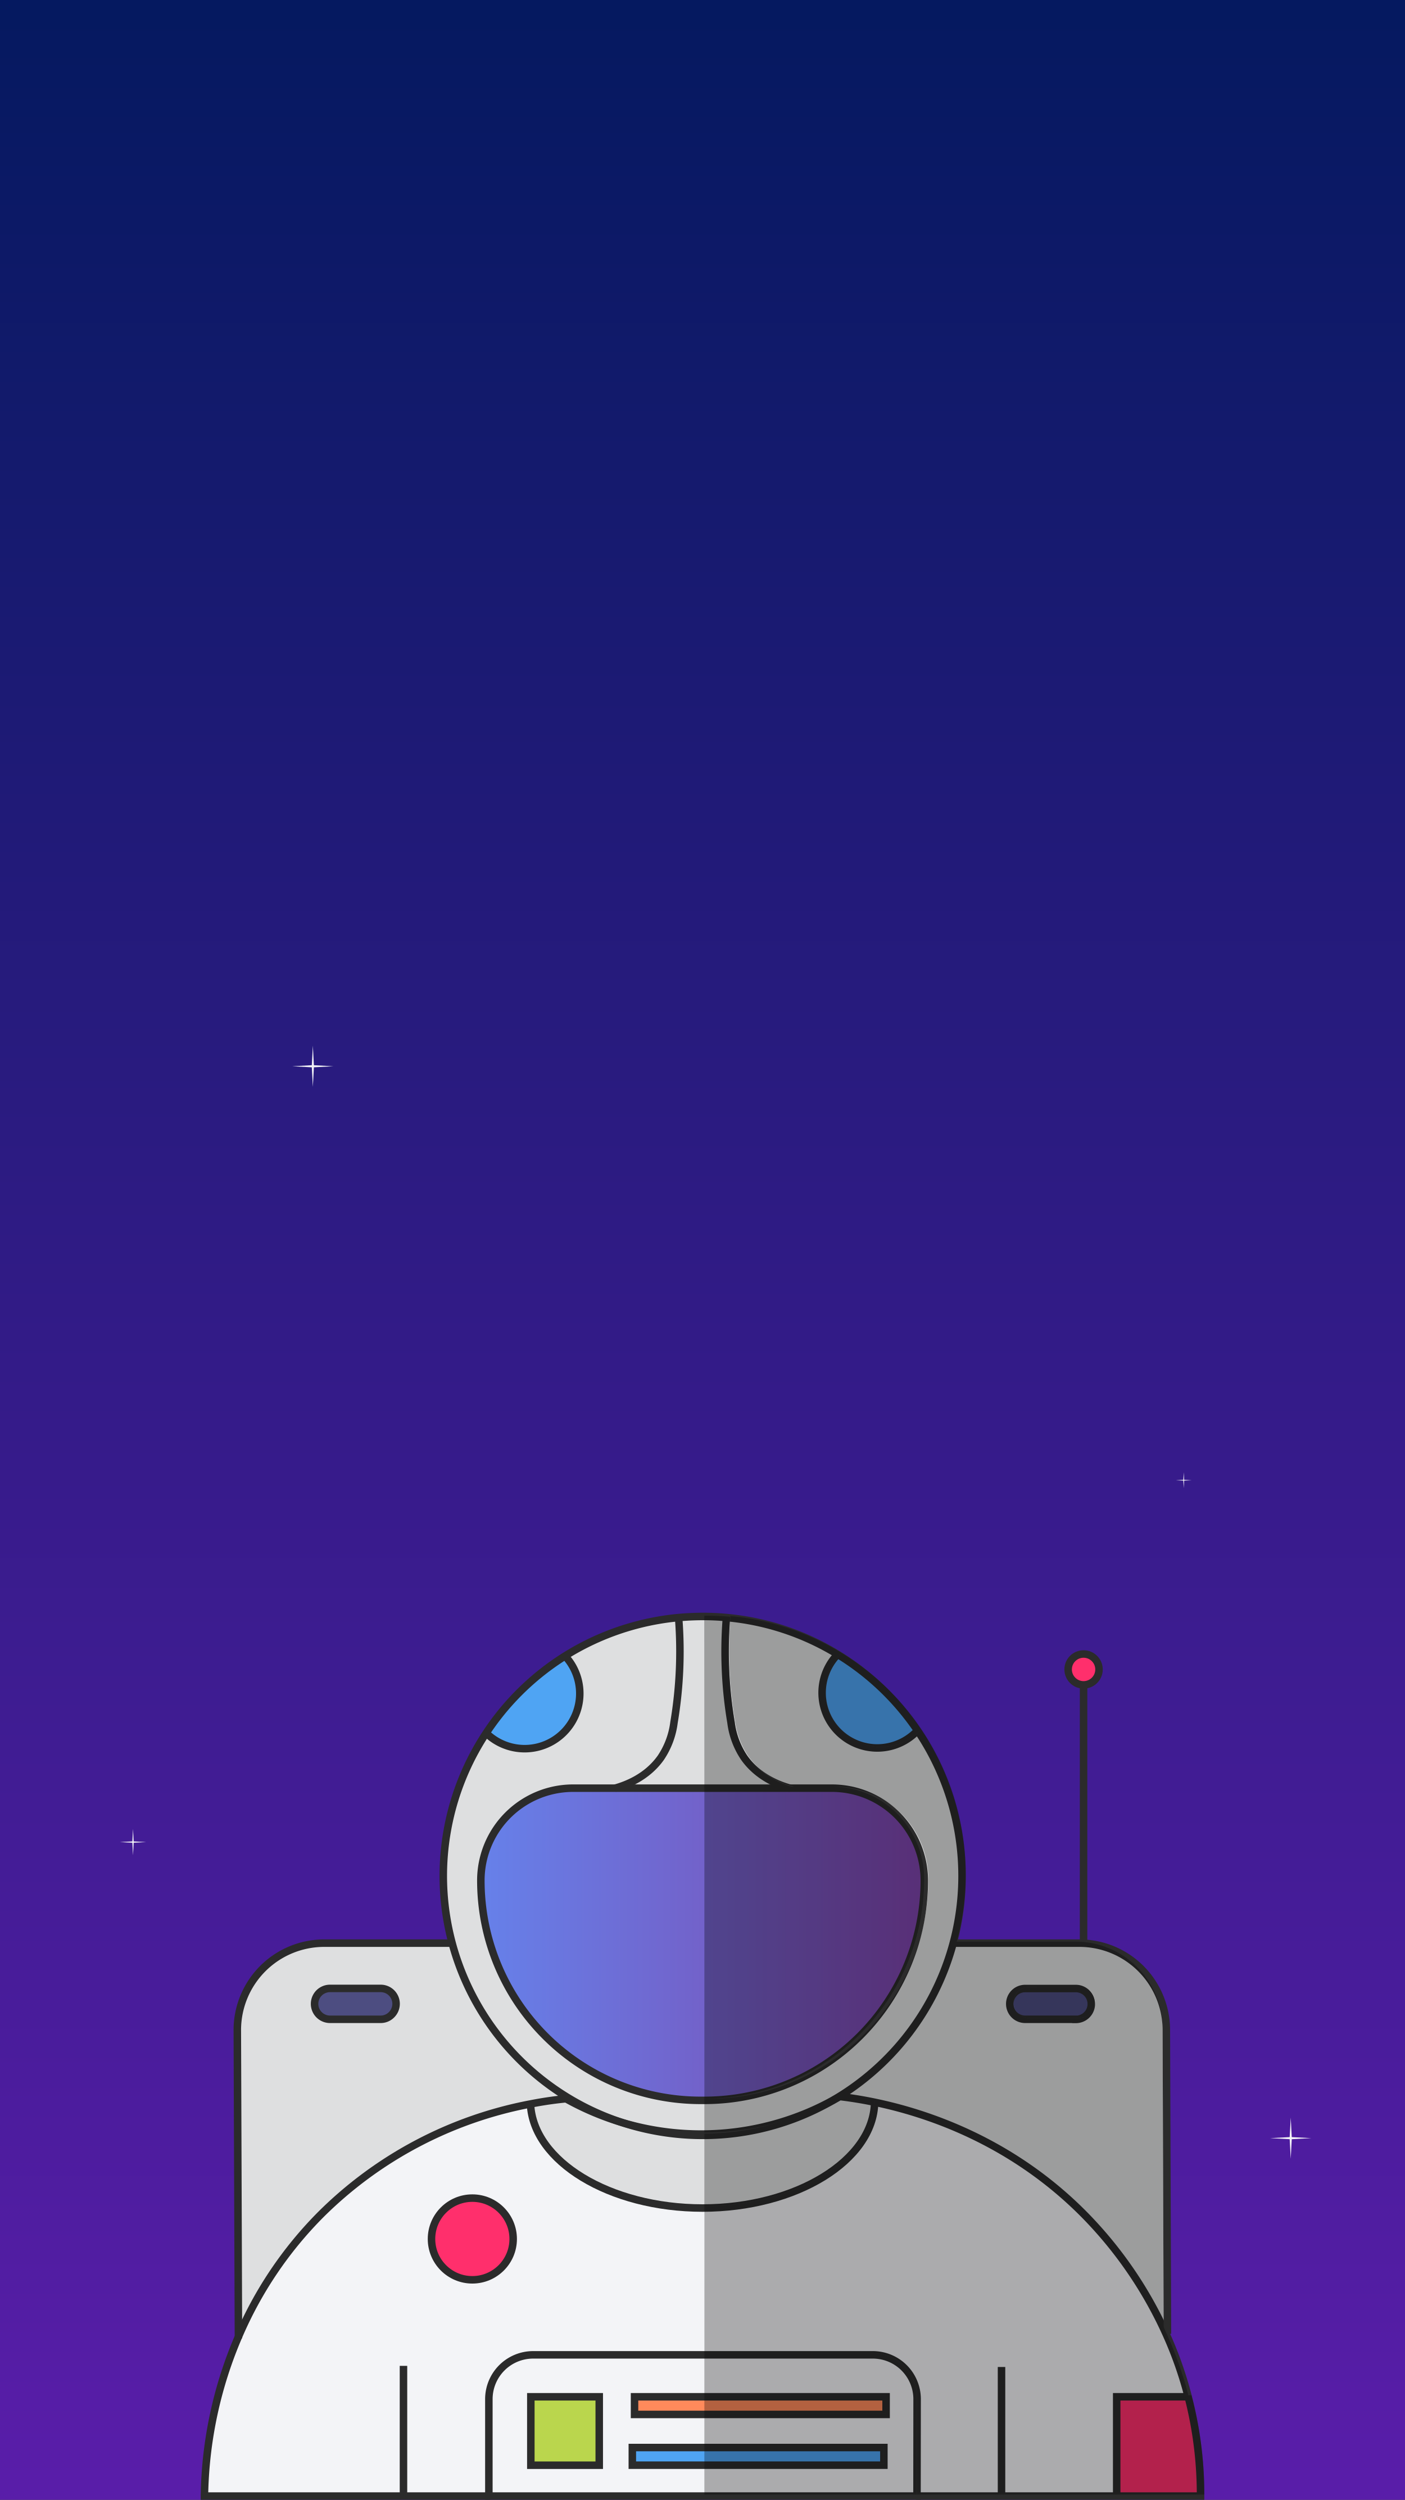 <svg xmlns="http://www.w3.org/2000/svg" xmlns:xlink="http://www.w3.org/1999/xlink" viewBox="0 0 375 667.01"><rect x="0" y="0" width="375" height="667.01" fill="#333333" stroke="none"/><defs><style>.cls-1{fill:url(#linear-gradient);}.cls-2{fill:#f3f4f7;}.cls-3{fill:#ff2f6c;}.cls-4{fill:#dedfe0;}.cls-5{fill:#4d4d81;}.cls-6{fill:#4fa4f3;}.cls-7{fill:url(#linear-gradient-2);}.cls-8{fill:#ff8a5b;}.cls-9{fill:#bad64d;}.cls-10,.cls-11{fill:none;}.cls-10,.cls-11,.cls-13{stroke:#2b2b2b;stroke-miterlimit:10;stroke-width:2px;}.cls-11{stroke-linecap:round;}.cls-12{opacity:0.3;}</style><linearGradient id="linear-gradient" x1="187.5" y1="662.97" x2="187.5" y2="3.8" gradientUnits="userSpaceOnUse"><stop offset="0" stop-color="#591da9"/><stop offset="1" stop-color="#051960"/></linearGradient><linearGradient id="linear-gradient-2" x1="128.31" y1="518.77" x2="246.7" y2="518.77" gradientUnits="userSpaceOnUse"><stop offset="0" stop-color="#6681ea"/><stop offset="1" stop-color="#7e43aa"/></linearGradient></defs><title>Asset 8</title><g id="Layer_2" data-name="Layer 2"><g id="mobile-image"><rect class="cls-1" width="375" height="667"/><polygon class="cls-2" points="315.95 392.83 316.06 394.84 318.07 394.95 316.06 395.06 315.95 397.07 315.84 395.06 313.83 394.95 315.84 394.84 315.95 392.83"/><polygon class="cls-2" points="35.5 487.98 35.68 491.32 39.02 491.5 35.68 491.68 35.5 495.02 35.32 491.68 31.98 491.5 35.32 491.32 35.5 487.98"/><polygon class="cls-2" points="344.5 565 344.78 570.22 350 570.5 344.78 570.78 344.5 576 344.22 570.78 339 570.5 344.22 570.22 344.5 565"/><polygon class="cls-2" points="83.5 279 83.78 284.22 89 284.5 83.78 284.78 83.5 290 83.22 284.78 78 284.5 83.22 284.22 83.5 279"/><g id="_Group_" data-name="&lt;Group&gt;"><path class="cls-3" d="M317.62,641.45A104.94,104.94,0,0,1,320.43,666H298.05v-26.5h19.09C317.3,640.15,317.47,640.8,317.62,641.45Z"/><path class="cls-2" d="M107.69,666H54.57v-.34a112,112,0,0,1,9.07-42.17,104.1,104.1,0,0,1,22.08-32.7,107.8,107.8,0,0,1,55.87-29.41c.69,15.3,21.14,27.76,45.91,27.76,25,0,45.64-12.7,45.94-28.22,13.7,2.84,36.33,10.19,55.84,29.87a109.69,109.69,0,0,1,22,32.06,102.75,102.75,0,0,1,5.85,16.65H298.05V666h-53.3V640.1A11.82,11.82,0,0,0,233,628.32H142.26a11.82,11.82,0,0,0-11.78,11.78V666ZM137,597.4a10.9,10.9,0,1,0-10.89,10.89A10.89,10.89,0,0,0,137,597.4Z"/><path class="cls-4" d="M233.44,560.93c-3.94-.82-7.13-1.26-9.31-1.52-1.18.68-2.67,1.51-4.47,2.39a69.31,69.31,0,0,0,34.69-43.33h33.83A23.2,23.2,0,0,1,311.3,541.6l.29,81.12-.3.14a109.69,109.69,0,0,0-22-32.06C269.77,571.12,247.14,563.77,233.44,560.93Zm57.83-26.26a4.13,4.13,0,0,0-4.12-4.12H273.61a4.15,4.15,0,0,0-4.13,4.12,4.14,4.14,0,0,0,4.13,4.12h13.54a4.13,4.13,0,0,0,4.12-4.12Z"/><circle class="cls-3" cx="289.21" cy="445.44" r="4.12"/><path class="cls-5" d="M287.15,530.55a4.12,4.12,0,0,1,0,8.24H273.61a4.11,4.11,0,0,1-2.91-7,4.07,4.07,0,0,1,2.91-1.21Z"/><path class="cls-4" d="M256.71,500.51a69.14,69.14,0,0,1-37,61.29,73.37,73.37,0,0,1-53.07,4.7,69.23,69.23,0,0,1-36.85-104.11,14.72,14.72,0,0,0,21.06-20.56,68.66,68.66,0,0,1,30.31-10.23h0l0,.38a114.36,114.36,0,0,1-1.26,27.6,21.66,21.66,0,0,1-3.53,9.42c-3.74,5.25-9.32,7.3-12.26,8.12H153a24.63,24.63,0,0,0-24.64,24.64A58.66,58.66,0,0,0,187,560.42H188a58.67,58.67,0,0,0,58.67-58.66,24.65,24.65,0,0,0-24.65-24.64H210.9c-2.94-.82-8.52-2.87-12.25-8.12a21.56,21.56,0,0,1-3.54-9.42,114,114,0,0,1-1.25-27.6l0-.38h0a68.65,68.65,0,0,1,29.65,9.82l-.06.09a14.73,14.73,0,0,0,20.83,20.82l.64-.42A68.88,68.88,0,0,1,256.71,500.51Z"/><path class="cls-6" d="M245,461.91l-.64.42a14.73,14.73,0,0,1-20.83-20.82l.06-.09A69.44,69.44,0,0,1,245,461.91Z"/><path class="cls-2" d="M244.75,640.1V666H130.48V640.1a11.82,11.82,0,0,1,11.78-11.78H233A11.82,11.82,0,0,1,244.75,640.1Zm-8.25,4.12v-4.71H169.36v4.71Zm-.59,13.54v-4.71H168.77v4.71Zm-76,0V639.51H141.68v18.25Z"/><path class="cls-7" d="M246.7,501.76A58.67,58.67,0,0,1,188,560.42H187a58.66,58.66,0,0,1-58.66-58.66A24.63,24.63,0,0,1,153,477.12h69.1A24.65,24.65,0,0,1,246.7,501.76Z"/><rect class="cls-8" x="169.36" y="639.51" width="67.14" height="4.71"/><rect class="cls-6" x="168.77" y="653.05" width="67.14" height="4.71"/><path class="cls-4" d="M224.13,559.41c2.18.26,5.37.7,9.31,1.52-.3,15.52-20.92,28.22-45.94,28.22-24.77,0-45.22-12.46-45.91-27.76,4.12-.81,7.39-1.19,9.48-1.39a74.42,74.42,0,0,0,15.52,6.5,69.48,69.48,0,0,0,53.07-4.7C221.46,560.92,223,560.09,224.13,559.41Z"/><path class="cls-4" d="M210.9,477.12H164.1c2.94-.82,8.52-2.87,12.26-8.12a21.66,21.66,0,0,0,3.53-9.42,114.36,114.36,0,0,0,1.26-27.6l0-.38q3.15-.28,6.38-.29t6.39.29l0,.38a114,114,0,0,0,1.25,27.6,21.56,21.56,0,0,0,3.54,9.42C202.38,474.25,208,476.3,210.9,477.12Z"/><rect class="cls-9" x="141.68" y="639.51" width="18.26" height="18.26"/><path class="cls-4" d="M141.59,561.39A107.8,107.8,0,0,0,85.72,590.8a104.1,104.1,0,0,0-22.08,32.7l-.3-81.9a23.2,23.2,0,0,1,23.13-23.13h34.19a69.31,69.31,0,0,0,45.93,48,74.42,74.42,0,0,1-15.52-6.5C149,560.2,145.71,560.58,141.59,561.39Zm-35.84-26.72a4.13,4.13,0,0,0-4.12-4.12H88.08a4.12,4.12,0,0,0,0,8.24h13.55a4.15,4.15,0,0,0,4.12-4.12Z"/><path class="cls-6" d="M150.8,441.83a14.72,14.72,0,0,1-21.06,20.56A69.42,69.42,0,0,1,150.8,441.83Z"/><circle class="cls-3" cx="126.07" cy="597.4" r="10.9"/><path class="cls-5" d="M101.63,530.55a4.11,4.11,0,0,1,2.9,7,4.06,4.06,0,0,1-2.9,1.21H88.08a4.12,4.12,0,0,1,0-8.24Z"/><path class="cls-10" d="M254.35,518.47h33.83A23.2,23.2,0,0,1,311.3,541.6l.29,81.12"/><path class="cls-10" d="M63.64,623.9v-.4l-.3-81.9a23.2,23.2,0,0,1,23.13-23.13h34.18"/><path class="cls-10" d="M210.9,477.12h11.15a24.65,24.65,0,0,1,24.65,24.64A58.67,58.67,0,0,1,188,560.42H187a58.66,58.66,0,0,1-58.66-58.66A24.63,24.63,0,0,1,153,477.12h58Z"/><path class="cls-10" d="M245,461.91a69.23,69.23,0,1,1-63.84-30.31h0q3.15-.28,6.38-.29t6.39.29h0a68.65,68.65,0,0,1,29.65,9.82A69.44,69.44,0,0,1,245,461.91Z"/><path class="cls-10" d="M150.5,441.51c.1.1.21.21.3.32a14.72,14.72,0,0,1-21.06,20.56l-.06-.06"/><path class="cls-10" d="M223.48,441.51a14.73,14.73,0,0,0,20.83,20.82"/><path class="cls-10" d="M181.15,432a114.36,114.36,0,0,1-1.26,27.6,21.66,21.66,0,0,1-3.53,9.42c-3.74,5.25-9.32,7.3-12.26,8.12"/><path class="cls-10" d="M193.86,432a114,114,0,0,0,1.25,27.6,21.56,21.56,0,0,0,3.54,9.42c3.73,5.25,9.31,7.3,12.25,8.12"/><path class="cls-11" d="M130.48,666H54.57v-.34a112,112,0,0,1,9.07-42.17,104.1,104.1,0,0,1,22.08-32.7,107.8,107.8,0,0,1,55.87-29.41c4.12-.81,7.39-1.19,9.48-1.39a74.42,74.42,0,0,0,15.52,6.5,73.37,73.37,0,0,0,53.07-4.7c1.8-.88,3.29-1.71,4.47-2.39,2.18.26,5.37.7,9.31,1.52,13.7,2.84,36.33,10.19,55.84,29.87a109.69,109.69,0,0,1,22,32.06,102.75,102.75,0,0,1,5.85,16.65c.16.64.33,1.29.48,1.94A104.94,104.94,0,0,1,320.43,666H244.75"/><line class="cls-10" x1="107.69" y1="666.01" x2="107.69" y2="631.26"/><polyline class="cls-10" points="267.31 666.3 267.31 666.01 267.31 631.56"/><path class="cls-10" d="M233.44,560.58v.35c-.3,15.52-20.92,28.22-45.94,28.22-24.77,0-45.22-12.46-45.91-27.76,0-.27,0-.53,0-.81"/><path class="cls-10" d="M244.75,666H130.48V640.1a11.82,11.82,0,0,1,11.78-11.78H233a11.82,11.82,0,0,1,11.78,11.78Z"/><rect class="cls-10" x="141.68" y="639.51" width="18.26" height="18.26"/><rect class="cls-10" x="169.36" y="639.51" width="67.14" height="4.71"/><rect class="cls-10" x="168.77" y="653.05" width="67.14" height="4.71"/><polyline class="cls-10" points="317.14 639.51 298.05 639.51 298.05 666.01"/><circle class="cls-10" cx="126.07" cy="597.4" r="10.9"/><polyline class="cls-10" points="289.21 518.47 289.21 449.56 289.21 448.97"/><circle class="cls-10" cx="289.21" cy="445.44" r="4.12"/><path class="cls-10" d="M101.63,538.79H88.08a4.12,4.12,0,0,1,0-8.24h13.55a4.11,4.11,0,0,1,2.9,7A4.06,4.06,0,0,1,101.63,538.79Z"/><path class="cls-10" d="M287.15,538.79H273.61a4.11,4.11,0,0,1-2.91-7,4.07,4.07,0,0,1,2.91-1.21h13.54a4.12,4.12,0,0,1,0,8.24Z"/></g><g class="cls-12"><path d="M318.49,641.05a100.46,100.46,0,0,1,2.94,24.56H298v-26.5h20C318.15,639.75,318.33,640.4,318.49,641.05Z"/><path d="M232.44,560.52c-3.94-.81-7.13-1.26-9.31-1.51-1.18.68-2.67,1.51-4.47,2.39a69.31,69.31,0,0,0,34.69-43.33h33.83a23.2,23.2,0,0,1,23.12,23.12l.29,81.13-.3.14a109.69,109.69,0,0,0-22-32.06C268.77,570.71,246.14,563.37,232.44,560.52Zm59.83-26.25a4.13,4.13,0,0,0-4.12-4.12H274.61a4.15,4.15,0,0,0-4.13,4.12,4.14,4.14,0,0,0,4.13,4.12h13.54a4.13,4.13,0,0,0,4.12-4.12Z"/><path d="M288.15,530.15a4.12,4.12,0,0,1,0,8.24H274.61a4.11,4.11,0,0,1-2.91-7,4.07,4.07,0,0,1,2.91-1.21Z"/><path d="M246,461.51l-.64.42a14.73,14.73,0,0,1-20.83-20.83l.06-.08A69.44,69.44,0,0,1,246,461.51Z"/><polyline class="cls-13" points="268.31 665.9 268.31 665.61 268.31 631.15"/><path d="M311.29,622.46a109.69,109.69,0,0,0-22-32.06c-19.51-19.69-42.14-27-55.84-29.88-.3,15.42-20.65,28.05-45.44,28.22v39.17h45a11.83,11.83,0,0,1,11.78,11.78v25.92h53.3v-26.5h19.09A102.41,102.41,0,0,0,311.29,622.46Z"/><path d="M222.05,476.71H188V560h0a58.67,58.67,0,0,0,58.67-58.66A24.65,24.65,0,0,0,222.05,476.71Z"/><path d="M233,627.91H188v11.2h48.5v4.71H188v8.83h47.91v4.71H188v8.25h56.75V639.69A11.83,11.83,0,0,0,233,627.91Z"/><path d="M188,476.91h23.9c-2.94-.82-8.52-2.87-12.25-8.12a21.56,21.56,0,0,1-3.54-9.42,114,114,0,0,1-1.25-27.6l0-.38c-2.1-.19-4.23-.3-6.39-.3l-.5,0Z"/><path d="M224.13,559c-1.18.68-2.67,1.51-4.47,2.39A68.87,68.87,0,0,1,188,569.3v19.44c24.79-.17,45.14-12.8,45.44-28.22C229.5,559.71,226.31,559.26,224.13,559Z"/><path d="M246,461.51l-.64.42a14.73,14.73,0,0,1-20.83-20.83l.06-.08a68.51,68.51,0,0,0-29.65-9.82h0l0,.38a113.83,113.83,0,0,0,1.25,27.59,21.55,21.55,0,0,0,3.54,9.43c3.73,5.25,9.31,7.3,12.25,8.11h11.15a24.65,24.65,0,0,1,24.65,24.65A58.67,58.67,0,0,1,189,560h-1v9a73.85,73.85,0,0,0,32.66-7.61A69.22,69.22,0,0,0,246,461.51Z"/><rect x="188" y="639.11" width="49.5" height="4.71"/><rect x="188" y="652.65" width="47.91" height="4.71"/></g></g></g></svg>